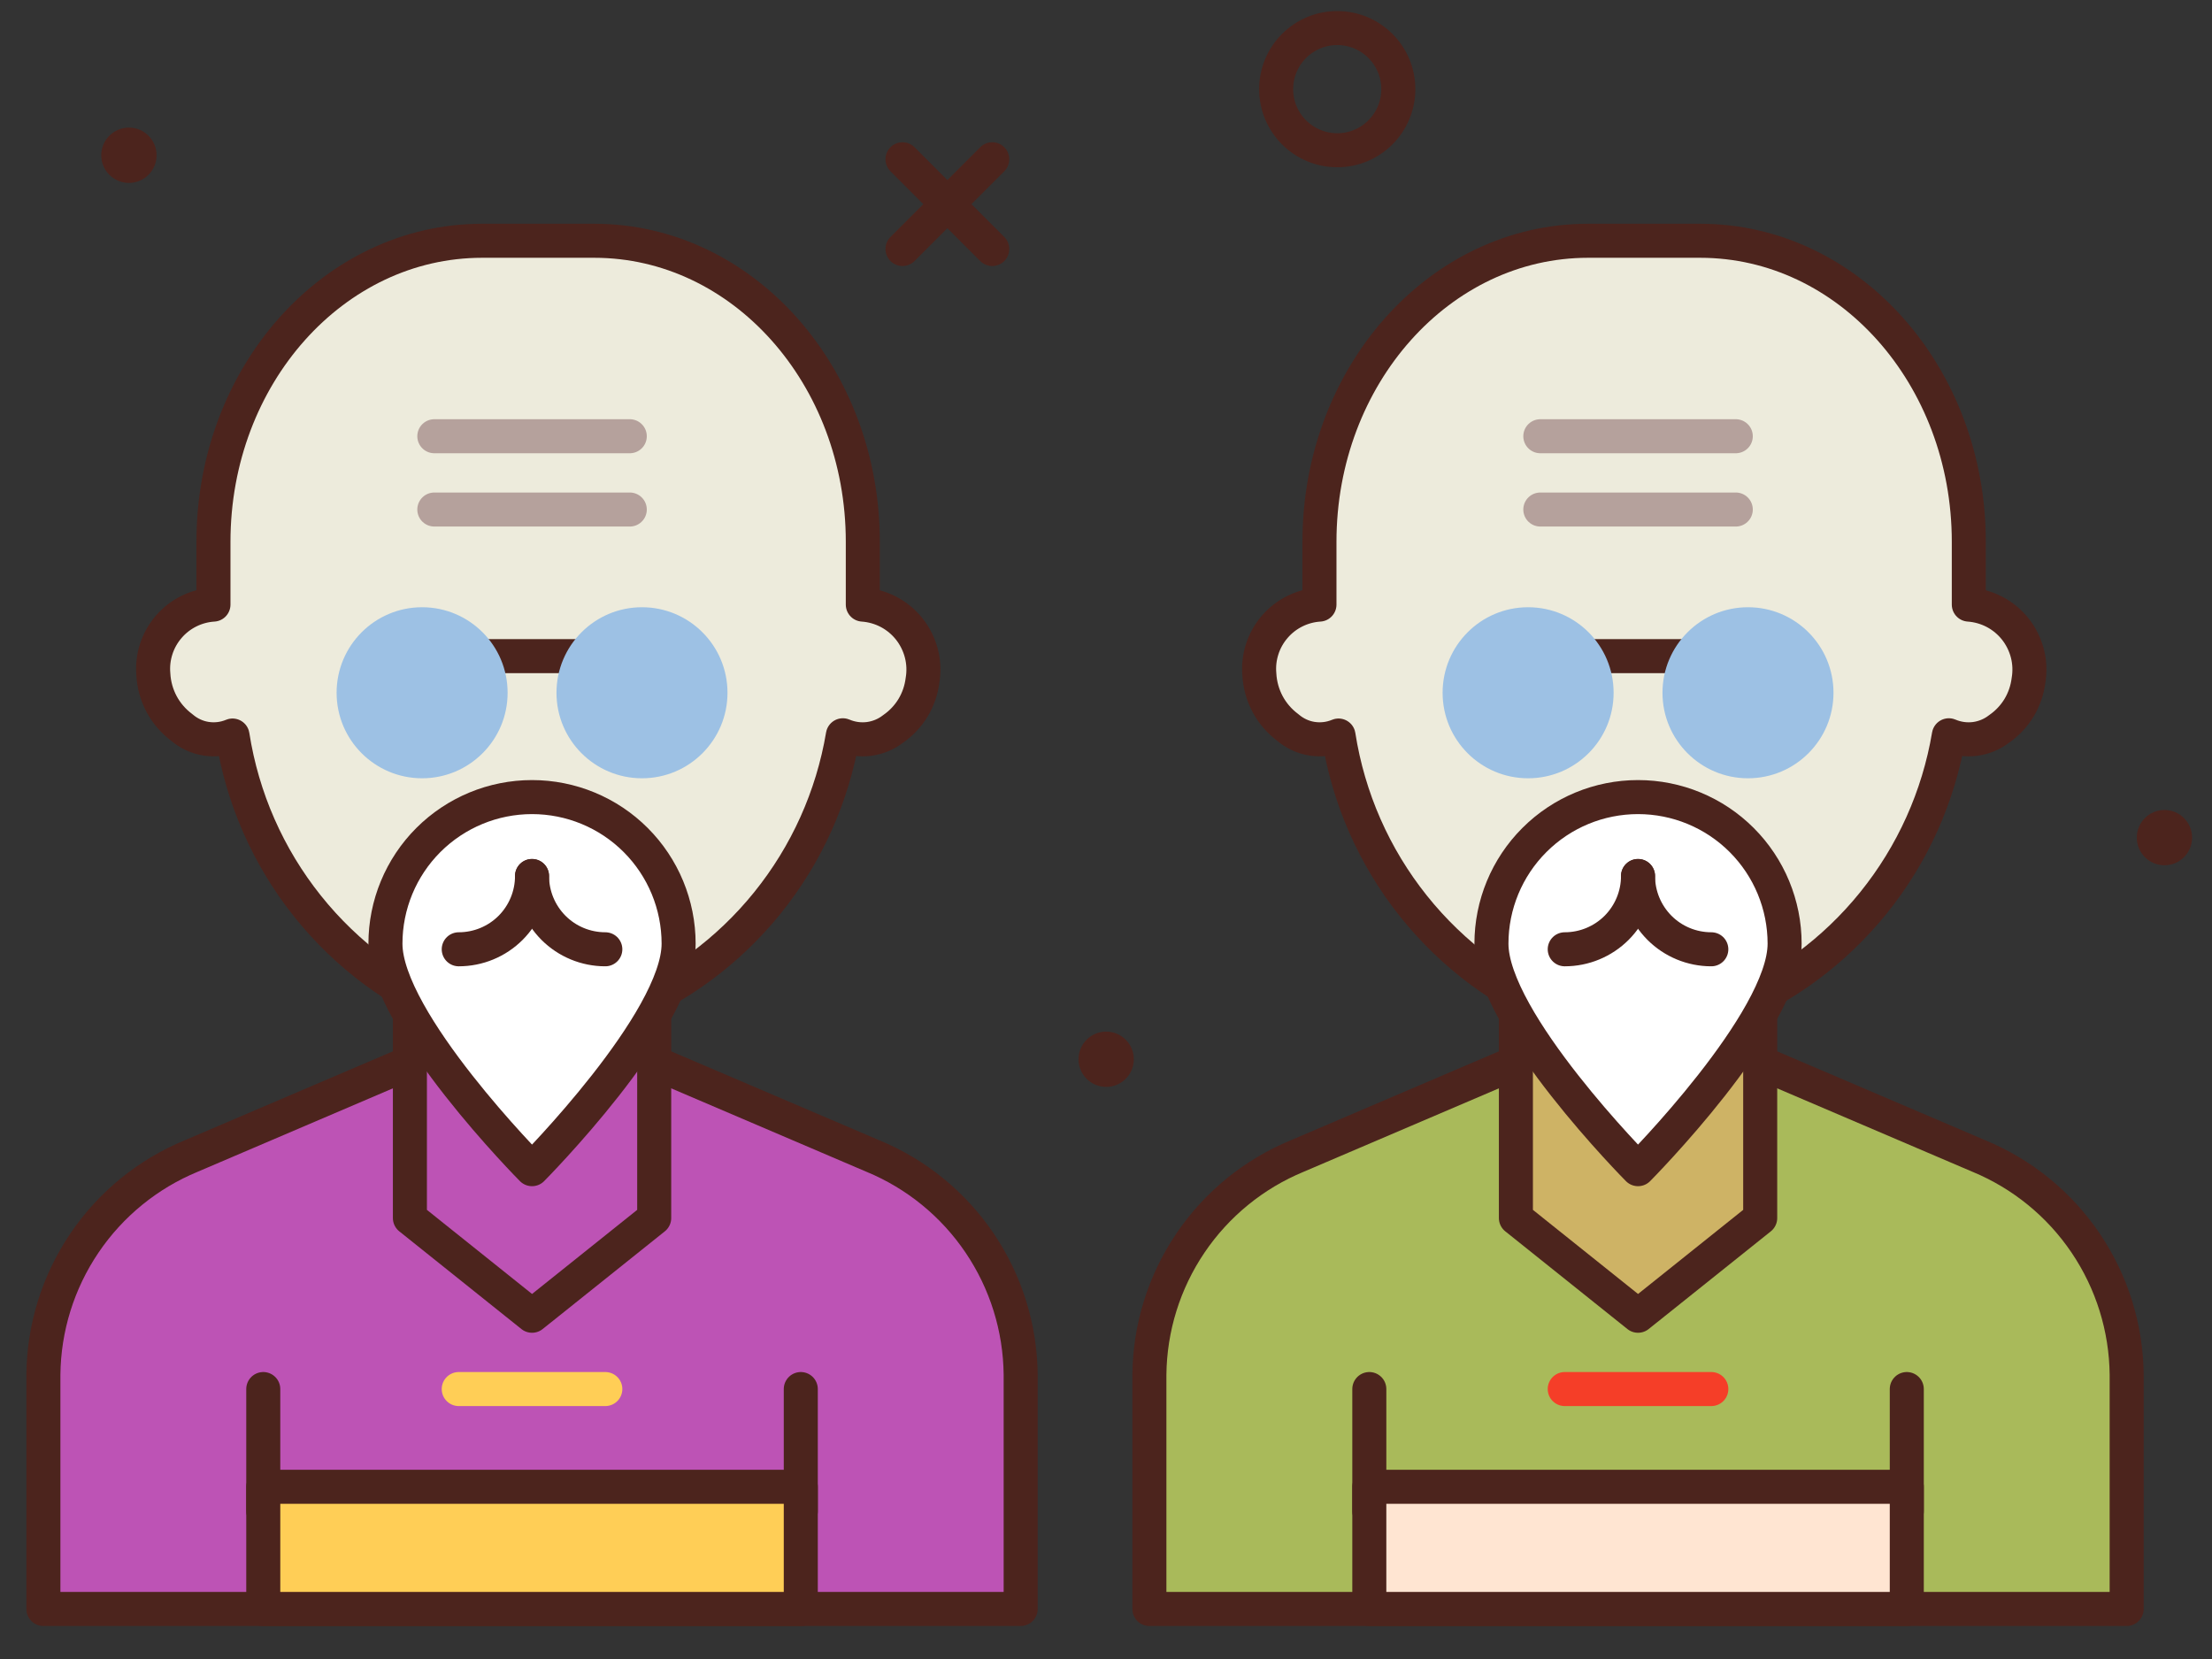 <svg width="52" height="39" viewBox="0 0 52 39" fill="none" xmlns="http://www.w3.org/2000/svg">
<rect x="0" y="0" width="52" height="39" fill="#333333" stroke="none"/>
<path d="M31.436 3.532C32.229 3.532 32.872 2.889 32.872 2.096C32.872 1.303 32.229 0.66 31.436 0.66C30.643 0.66 30 1.303 30 2.096C30 2.889 30.643 3.532 31.436 3.532Z" stroke="#4C241D" stroke-width="0.8" stroke-linecap="round" stroke-linejoin="round"/>
<path d="M26.004 25.551C26.363 25.551 26.654 25.26 26.654 24.901C26.654 24.542 26.363 24.251 26.004 24.251C25.645 24.251 25.354 24.542 25.354 24.901C25.354 25.26 25.645 25.551 26.004 25.551Z" fill="#4C241D"/>
<path d="M3.031 4.3C3.39 4.3 3.681 4.009 3.681 3.65C3.681 3.291 3.39 3 3.031 3C2.672 3 2.38 3.291 2.38 3.65C2.38 4.009 2.672 4.3 3.031 4.3Z" fill="#4C241D"/>
<path d="M50.882 20.341C51.241 20.341 51.532 20.05 51.532 19.691C51.532 19.332 51.241 19.041 50.882 19.041C50.523 19.041 50.232 19.332 50.232 19.691C50.232 20.05 50.523 20.341 50.882 20.341Z" fill="#4C241D"/>
<path d="M23.326 3.744L21.216 5.854" stroke="#4C241D" stroke-width="0.8" stroke-linecap="round" stroke-linejoin="round"/>
<path d="M21.216 3.744L23.326 5.854" stroke="#4C241D" stroke-width="0.8" stroke-linecap="round" stroke-linejoin="round"/>
<path d="M49.994 37.824H27.02V32.315C27.031 31.212 27.366 30.137 27.984 29.223C28.602 28.309 29.475 27.597 30.495 27.176L38.507 23.752L46.52 27.176C47.539 27.597 48.413 28.309 49.03 29.223C49.648 30.137 49.983 31.212 49.994 32.315V37.824Z" fill="#A9BA5A" stroke="#4C241D" stroke-width="0.8" stroke-linecap="round" stroke-linejoin="round"/>
<path d="M32.19 35.526V32.654" stroke="#4C241D" stroke-width="0.8" stroke-linecap="round" stroke-linejoin="round"/>
<path d="M41.379 28.634L38.507 30.931L35.636 28.634V21.742H41.379V28.634Z" fill="#CEB365" stroke="#4C241D" stroke-width="0.8" stroke-linecap="round" stroke-linejoin="round"/>
<path d="M44.825 35.526V32.654" stroke="#4C241D" stroke-width="0.8" stroke-linecap="round" stroke-linejoin="round"/>
<path d="M46.283 14.213V12.735C46.283 8.828 43.456 5.66 39.969 5.66H37.332C33.845 5.66 31.018 8.828 31.018 12.735V14.213C30.817 14.225 30.62 14.278 30.439 14.368C30.258 14.458 30.097 14.583 29.966 14.736C29.834 14.889 29.734 15.066 29.672 15.259C29.61 15.451 29.587 15.653 29.605 15.854C29.618 16.099 29.685 16.337 29.8 16.553C29.916 16.769 30.078 16.956 30.274 17.102C30.436 17.241 30.633 17.333 30.843 17.366C31.054 17.399 31.269 17.373 31.466 17.291C31.695 18.76 32.303 20.143 33.231 21.304C34.159 22.465 35.374 23.363 36.755 23.91C37.925 24.185 39.144 24.175 40.309 23.881L40.56 23.791C41.921 23.249 43.12 22.366 44.04 21.226C44.96 20.087 45.571 18.729 45.814 17.285C46.007 17.367 46.218 17.397 46.426 17.371C46.634 17.344 46.831 17.263 46.997 17.134C47.185 17.004 47.344 16.835 47.463 16.64C47.581 16.444 47.657 16.226 47.686 15.998C47.722 15.788 47.714 15.572 47.661 15.364C47.608 15.157 47.513 14.963 47.381 14.794C47.249 14.626 47.083 14.487 46.894 14.387C46.705 14.287 46.497 14.228 46.283 14.213Z" fill="#EDEBDC" stroke="#4C241D" stroke-width="0.8" stroke-linecap="round" stroke-linejoin="round"/>
<path d="M36.784 32.654H40.23" stroke="#F53E28" stroke-width="0.8" stroke-linecap="round" stroke-linejoin="round"/>
<path d="M32.19 34.952H44.825V37.824H32.19V34.952Z" fill="#FFE5D2" stroke="#4C241D" stroke-width="0.8" stroke-linecap="round" stroke-linejoin="round"/>
<path d="M41.953 22.184C41.953 21.27 41.59 20.393 40.944 19.747C40.298 19.101 39.421 18.738 38.507 18.738C37.593 18.738 36.717 19.101 36.071 19.747C35.424 20.393 35.061 21.27 35.061 22.184C35.061 24.014 38.507 27.485 38.507 27.485C38.507 27.485 41.953 24.014 41.953 22.184Z" fill="white" stroke="#4C241D" stroke-width="0.8" stroke-linecap="round" stroke-linejoin="round"/>
<path d="M41.379 15.424H35.636" stroke="#4C241D" stroke-width="0.8" stroke-linecap="round" stroke-linejoin="round"/>
<path d="M41.092 18.296C42.202 18.296 43.102 17.396 43.102 16.286C43.102 15.175 42.202 14.275 41.092 14.275C39.982 14.275 39.082 15.175 39.082 16.286C39.082 17.396 39.982 18.296 41.092 18.296Z" fill="#9DC1E4"/>
<path d="M35.923 18.296C37.033 18.296 37.933 17.396 37.933 16.286C37.933 15.175 37.033 14.275 35.923 14.275C34.812 14.275 33.913 15.175 33.913 16.286C33.913 17.396 34.812 18.296 35.923 18.296Z" fill="#9DC1E4"/>
<path d="M36.784 22.316C37.241 22.316 37.679 22.135 38.003 21.812C38.326 21.488 38.507 21.05 38.507 20.593" stroke="#4C241D" stroke-width="0.8" stroke-linecap="round" stroke-linejoin="round"/>
<path d="M38.507 20.593C38.507 21.05 38.689 21.488 39.012 21.812C39.335 22.135 39.773 22.316 40.23 22.316" stroke="#4C241D" stroke-width="0.8" stroke-linecap="round" stroke-linejoin="round"/>
<path d="M36.21 10.255H40.805" stroke="#B5A19C" stroke-width="0.8" stroke-linecap="round" stroke-linejoin="round"/>
<path d="M36.21 11.978H40.805" stroke="#B5A19C" stroke-width="0.8" stroke-linecap="round" stroke-linejoin="round"/>
<path d="M23.994 37.824H1.02V32.315C1.031 31.212 1.366 30.137 1.984 29.223C2.602 28.309 3.475 27.597 4.495 27.176L12.507 23.752L20.52 27.176C21.54 27.597 22.413 28.309 23.03 29.223C23.648 30.137 23.983 31.212 23.994 32.315V37.824Z" fill="#BD53B5" stroke="#4C241D" stroke-width="0.8" stroke-linecap="round" stroke-linejoin="round"/>
<path d="M6.189 35.526V32.654" stroke="#4C241D" stroke-width="0.8" stroke-linecap="round" stroke-linejoin="round"/>
<path d="M15.379 28.634L12.507 30.931L9.636 28.634V21.742H15.379V28.634Z" fill="#BD53B5" stroke="#4C241D" stroke-width="0.8" stroke-linecap="round" stroke-linejoin="round"/>
<path d="M18.825 35.526V32.654" stroke="#4C241D" stroke-width="0.8" stroke-linecap="round" stroke-linejoin="round"/>
<path d="M20.283 14.213V12.735C20.283 8.828 17.456 5.66 13.97 5.66H11.332C7.845 5.66 5.018 8.828 5.018 12.735V14.213C4.817 14.225 4.62 14.278 4.439 14.368C4.258 14.458 4.097 14.583 3.966 14.736C3.834 14.889 3.734 15.066 3.672 15.259C3.61 15.451 3.587 15.653 3.605 15.854C3.618 16.099 3.685 16.337 3.8 16.553C3.916 16.769 4.078 16.956 4.274 17.102C4.436 17.241 4.633 17.333 4.843 17.366C5.054 17.399 5.269 17.373 5.466 17.291C5.695 18.76 6.303 20.143 7.231 21.304C8.159 22.465 9.374 23.363 10.755 23.91C11.925 24.185 13.144 24.175 14.309 23.881L14.56 23.791C15.921 23.249 17.12 22.366 18.04 21.226C18.96 20.087 19.571 18.729 19.814 17.285C20.007 17.367 20.218 17.397 20.426 17.371C20.634 17.344 20.831 17.263 20.997 17.134C21.185 17.004 21.344 16.835 21.463 16.64C21.581 16.444 21.657 16.226 21.686 15.998C21.722 15.788 21.714 15.572 21.661 15.364C21.608 15.157 21.513 14.963 21.381 14.794C21.249 14.626 21.083 14.487 20.894 14.387C20.705 14.287 20.497 14.228 20.283 14.213Z" fill="#EDEBDC" stroke="#4C241D" stroke-width="0.8" stroke-linecap="round" stroke-linejoin="round"/>
<path d="M10.784 32.654H14.23" stroke="#FFCE56" stroke-width="0.8" stroke-linecap="round" stroke-linejoin="round"/>
<path d="M6.189 34.952H18.825V37.824H6.189V34.952Z" fill="#FFCE56" stroke="#4C241D" stroke-width="0.8" stroke-linecap="round" stroke-linejoin="round"/>
<path d="M15.953 22.184C15.953 21.27 15.59 20.393 14.944 19.747C14.298 19.101 13.421 18.738 12.507 18.738C11.593 18.738 10.717 19.101 10.07 19.747C9.424 20.393 9.061 21.27 9.061 22.184C9.061 24.014 12.507 27.485 12.507 27.485C12.507 27.485 15.953 24.014 15.953 22.184Z" fill="white" stroke="#4C241D" stroke-width="0.8" stroke-linecap="round" stroke-linejoin="round"/>
<path d="M15.379 15.424H9.636" stroke="#4C241D" stroke-width="0.8" stroke-linecap="round" stroke-linejoin="round"/>
<path d="M15.092 18.296C16.202 18.296 17.102 17.396 17.102 16.286C17.102 15.175 16.202 14.275 15.092 14.275C13.982 14.275 13.082 15.175 13.082 16.286C13.082 17.396 13.982 18.296 15.092 18.296Z" fill="#9DC1E4"/>
<path d="M9.923 18.296C11.033 18.296 11.933 17.396 11.933 16.286C11.933 15.175 11.033 14.275 9.923 14.275C8.813 14.275 7.913 15.175 7.913 16.286C7.913 17.396 8.813 18.296 9.923 18.296Z" fill="#9DC1E4"/>
<path d="M10.784 22.316C11.241 22.316 11.68 22.135 12.003 21.812C12.326 21.488 12.507 21.05 12.507 20.593" stroke="#4C241D" stroke-width="0.8" stroke-linecap="round" stroke-linejoin="round"/>
<path d="M12.507 20.593C12.507 21.05 12.689 21.488 13.012 21.812C13.335 22.135 13.773 22.316 14.23 22.316" stroke="#4C241D" stroke-width="0.8" stroke-linecap="round" stroke-linejoin="round"/>
<path d="M10.21 10.255H14.805" stroke="#B5A19C" stroke-width="0.8" stroke-linecap="round" stroke-linejoin="round"/>
<path d="M10.21 11.978H14.805" stroke="#B5A19C" stroke-width="0.8" stroke-linecap="round" stroke-linejoin="round"/>
</svg>
